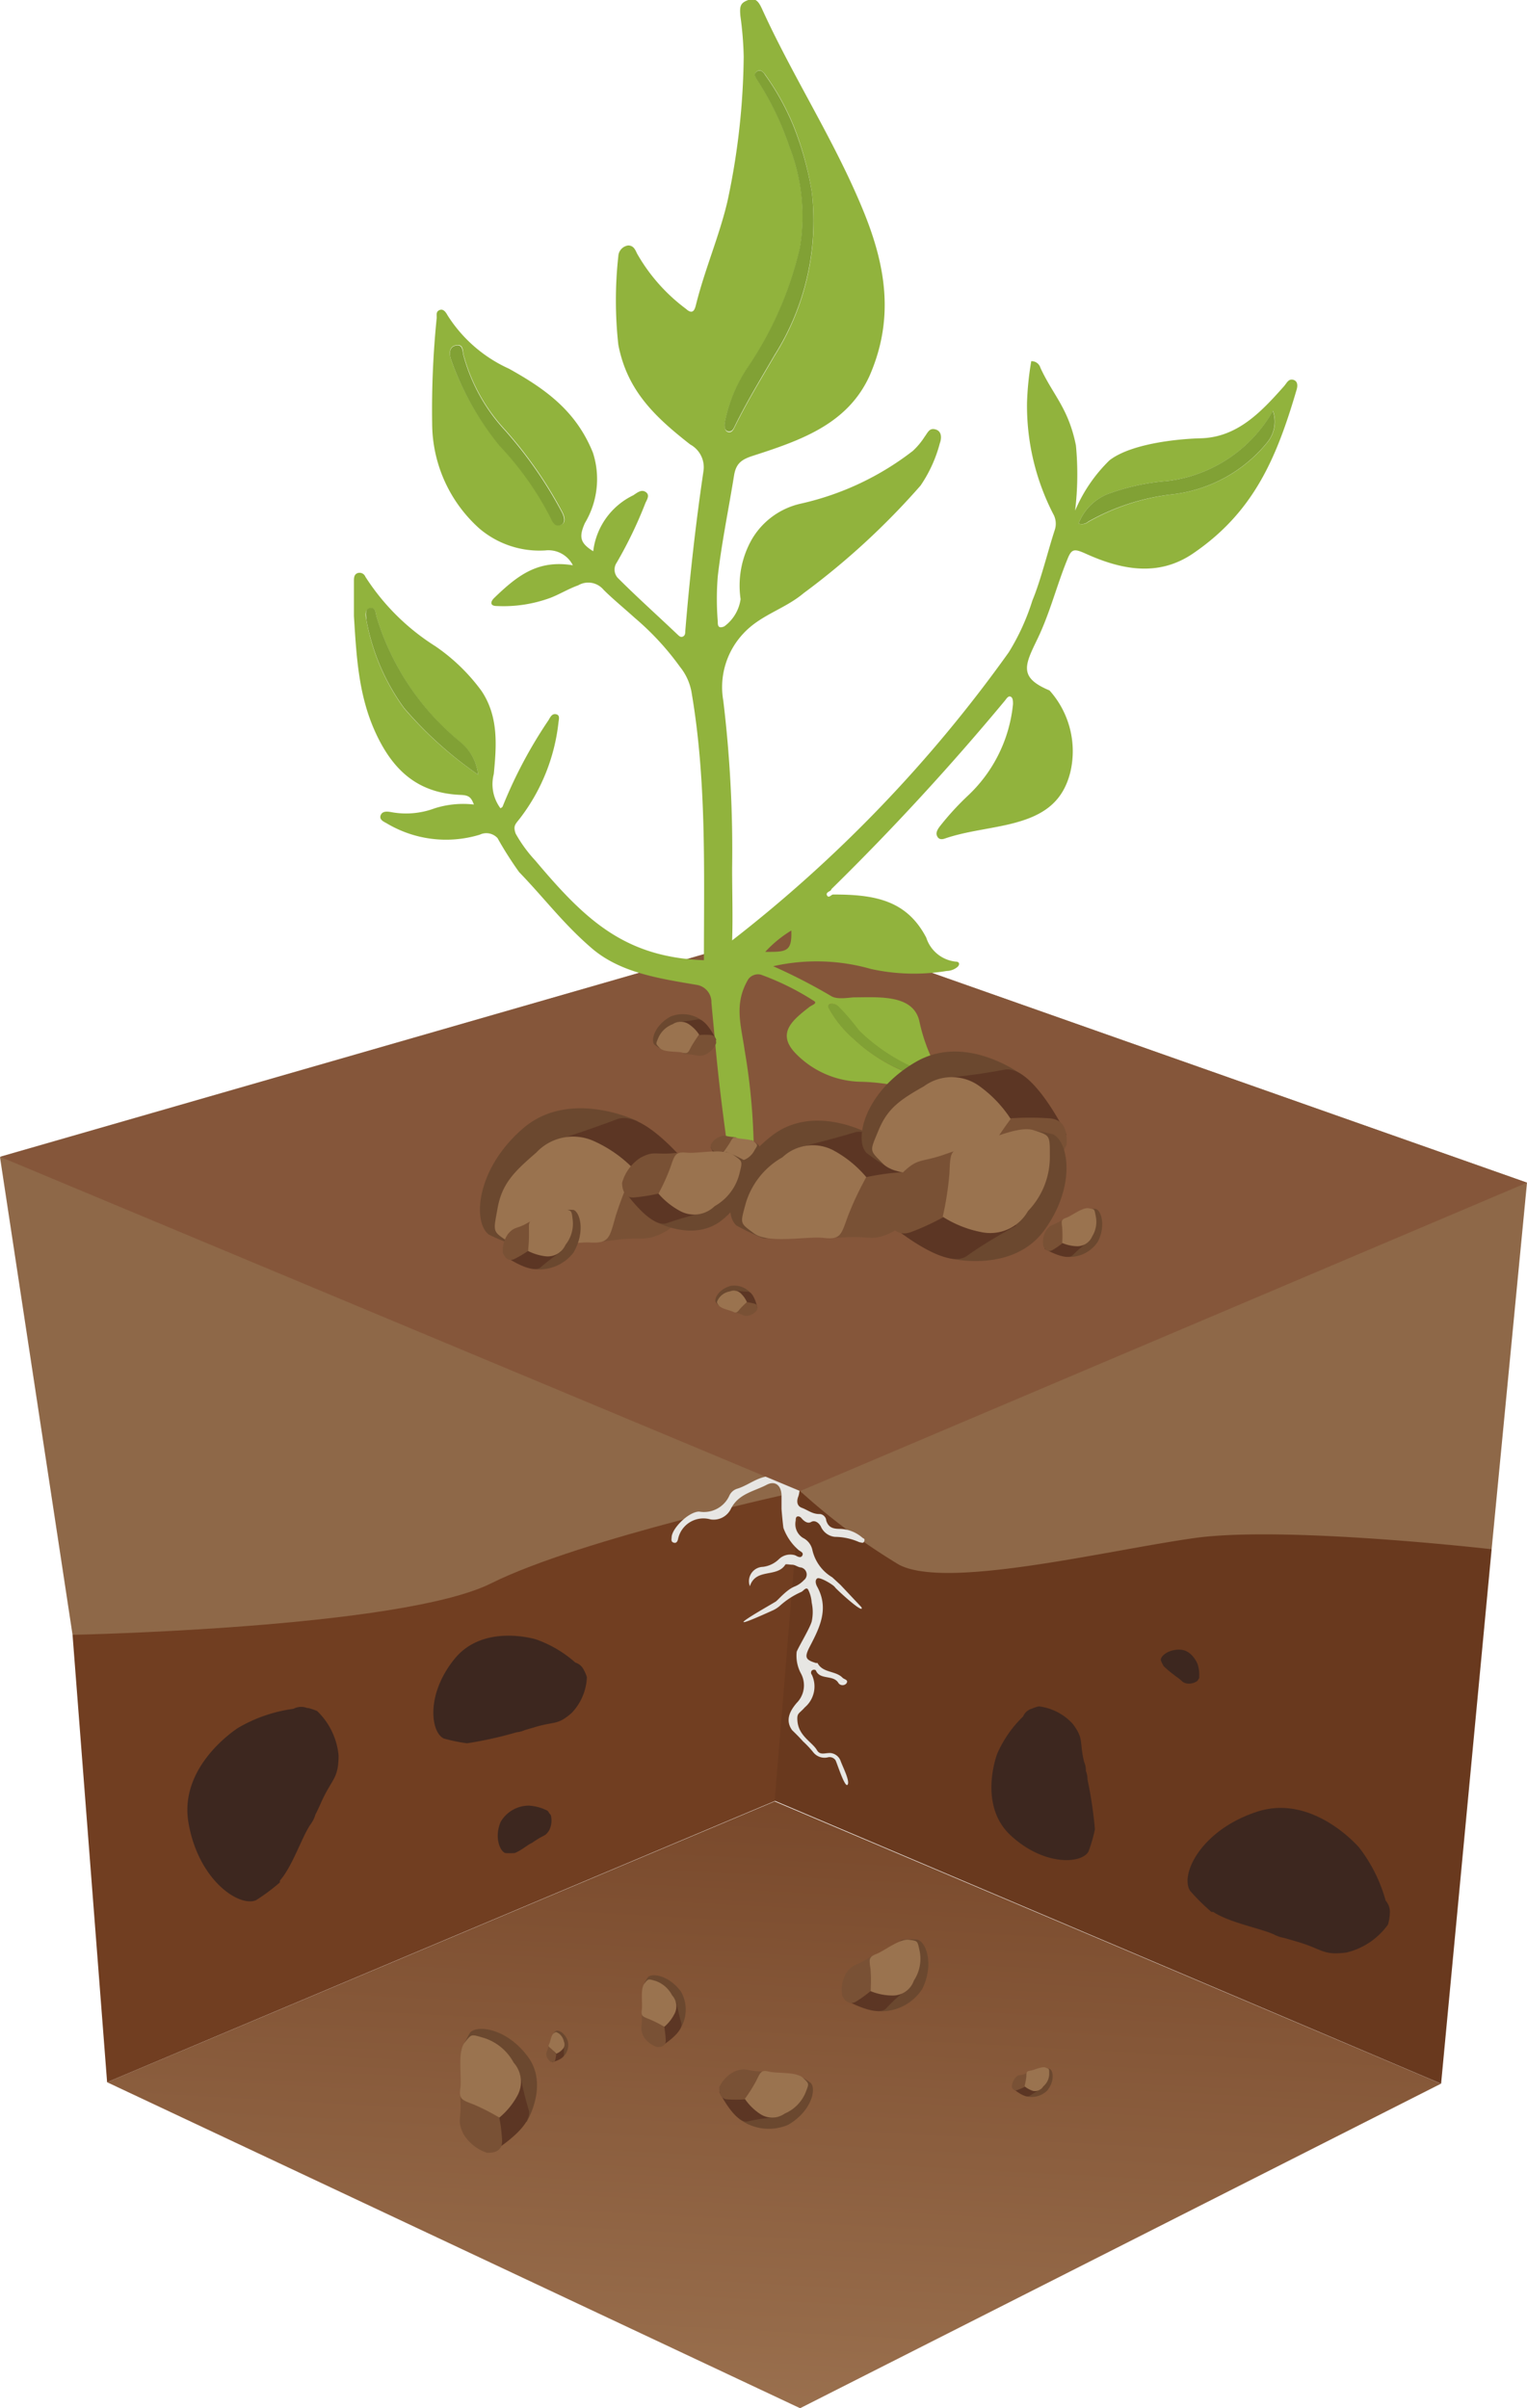 <?xml version="1.0" encoding="UTF-8"?>
<svg xmlns="http://www.w3.org/2000/svg" xmlns:xlink="http://www.w3.org/1999/xlink" viewBox="0 0 93.67 147.75">
  <defs>
    <style>.cls-1{fill:#8e6848;}.cls-2{fill:url(#Безымянный_градиент_7);}.cls-3{fill:#713e21;}.cls-4{fill:#3d271f;}.cls-5{fill:#69391e;}.cls-6{fill:#6b482f;}.cls-7{fill:#5c3624;}.cls-8{fill:#795135;}.cls-9{fill:#9a734f;}.cls-10{fill:#e7e6e3;}.cls-11{fill:#85563a;}.cls-12{fill:#91b33d;}.cls-13{fill:#81a135;}</style>
    <linearGradient id="Безымянный_градиент_7" x1="44.66" y1="180.32" x2="49.05" y2="98.61" gradientUnits="userSpaceOnUse">
      <stop offset="0.38" stop-color="#9b714f"></stop>
      <stop offset="0.91" stop-color="#754427"></stop>
      <stop offset="1" stop-color="#6e3c20"></stop>
    </linearGradient>
  </defs>
  <g id="Слой_2" data-name="Слой 2">
    <g id="Слой_1-2" data-name="Слой 1">
      <path class="cls-1" d="M49.08,91.48s8.18,9.61,14.5,10S91.5,95.05,91.5,95.05l2.17-22.49L49.08,56.84Z"></path>
      <path class="cls-1" d="M0,71,4.45,100.3s15.8,2.37,18.57,1.58,15.41-5.53,19-5.53,7.1-4.87,7.1-4.87V56.84Z"></path>
      <polygon class="cls-2" points="6.57 127.75 49.08 147.75 88.39 127.84 47.52 110.52 6.57 127.75"></polygon>
      <path class="cls-3" d="M6.57,127.75,4.45,100.3s20.15-.4,25.68-3.16,19-5.66,19-5.66l-1.56,19Z"></path>
      <path class="cls-4" d="M35.29,102a7.25,7.25,0,0,0-2.41-1.42h0s-3.22-1-5,1.2-1.45,4.5-.66,4.88a10.3,10.3,0,0,0,1.39.29s.05,0,.08,0a24.59,24.59,0,0,0,3-.67,1.74,1.74,0,0,0,.52-.14l.55-.16c1.26-.39,1.41-.11,2.29-.87A3.35,3.35,0,0,0,36,102.9a2,2,0,0,0-.18-.43h0l0,0A.86.86,0,0,0,35.29,102Z"></path>
      <path class="cls-4" d="M18,104.84A9.12,9.12,0,0,0,14.62,106v0s-3.66,2.29-3.06,5.82,3.11,5.21,4.15,4.76a12.07,12.07,0,0,0,1.46-1.09s0-.08,0-.11c.78-.89,1.35-2.69,1.88-3.45a1.87,1.87,0,0,0,.3-.61c.09-.17.18-.36.32-.67.68-1.55,1.09-1.46,1.1-2.94a4.35,4.35,0,0,0-1.31-2.73,3,3,0,0,0-.56-.19v0h-.06A1,1,0,0,0,18,104.84Z"></path>
      <path class="cls-5" d="M49.08,91.48l-1.56,19L88.4,127.84l3.1-32.79s-12.75-1.47-18.28-.68S58.05,97.53,55.15,96A38.49,38.49,0,0,1,49.08,91.48Z"></path>
      <path class="cls-4" d="M33.5,111.05a2.86,2.86,0,0,0-1.06-.27h0a2,2,0,0,0-1.73,1c-.42,1,0,1.85.3,1.91a4.61,4.61,0,0,0,.55,0s0,0,0,0c.34-.11.78-.48,1-.59a.7.7,0,0,0,.18-.11l.19-.12c.43-.29.52-.2.76-.58a1.34,1.34,0,0,0,.1-.92.92.92,0,0,0-.11-.14h0A.3.3,0,0,0,33.5,111.05Z"></path>
      <path class="cls-4" d="M73.56,102.85a2,2,0,0,0-.1-.76h0s-.33-.86-1.08-.88-1.22.43-1.17.66a2.7,2.7,0,0,0,.17.35s0,0,0,0a5.93,5.93,0,0,0,.64.54l.11.09.13.09c.29.21.26.29.56.35a.91.91,0,0,0,.63-.16.44.44,0,0,0,.06-.1h0v0A.2.2,0,0,0,73.56,102.85Z"></path>
      <path class="cls-4" d="M85,116.61a9.44,9.44,0,0,0-1.62-3.25h0s-2.82-3.33-6.26-2.21S72.37,115,73,116a12.36,12.36,0,0,0,1.31,1.3s.08,0,.11,0c1,.66,2.88,1,3.72,1.38a2.15,2.15,0,0,0,.65.22l.72.21c1.64.47,1.61.88,3.09.68a4.38,4.38,0,0,0,2.54-1.71,3,3,0,0,0,.11-.58h0l0-.06A1.05,1.05,0,0,0,85,116.61Z"></path>
      <path class="cls-4" d="M62.76,105.31a7.18,7.18,0,0,0-1.59,2.29v0s-1.2,3.12.82,5,4.34,1.77,4.78,1a9.21,9.21,0,0,0,.39-1.35s0-.05,0-.08a26,26,0,0,0-.45-3,1.37,1.37,0,0,0-.1-.52c0-.14,0-.3-.11-.56-.3-1.27,0-1.4-.69-2.32a3.36,3.36,0,0,0-2.08-1.08,2.11,2.11,0,0,0-.43.14h0l0,0A.83.83,0,0,0,62.76,105.31Z"></path>
      <path class="cls-6" d="M62.91,128.6a1.36,1.36,0,0,0,1.34-.35c.46-.59.36-1.22.14-1.32a2.23,2.23,0,0,0-.37-.07c-.25,0-.27.59-.28.6S62.91,128.6,62.91,128.6Z"></path>
      <path class="cls-7" d="M62.11,128.11s.75.67,1.06.47a6.71,6.71,0,0,1,.67-.4V128s-.67-.32-.82-.27l-.48.16A3,3,0,0,0,62.11,128.11Z"></path>
      <path class="cls-8" d="M62.07,128c0,.09.1.31.33.23a4.35,4.35,0,0,0,.45-.19s.22-.7.28-.82.12-.17-.22,0-.38,0-.61.24A.89.89,0,0,0,62.07,128Z"></path>
      <path class="cls-9" d="M62.85,128a5.91,5.91,0,0,0,.11-.59c0-.27,0-.34.24-.37s.71-.28.94-.19.22.07.22.37A1,1,0,0,1,64,128a.6.6,0,0,1-.64.28A1.63,1.63,0,0,1,62.85,128Z"></path>
      <path class="cls-6" d="M53.83,123.39A3,3,0,0,0,56.59,122c.72-1.52.21-2.86-.31-3a5.37,5.37,0,0,0-.86,0c-.56,0-.31,1.42-.33,1.45S53.83,123.39,53.83,123.39Z"></path>
      <path class="cls-7" d="M51.83,122.69s2,1.12,2.54.52,1.3-1.19,1.3-1.19l-.13-.44a6.16,6.16,0,0,0-1.93-.21c-.31.17-.85.53-1,.59A7.5,7.5,0,0,0,51.83,122.69Z"></path>
      <path class="cls-8" d="M51.67,122.46c.09.17.37.62.84.34a7.34,7.34,0,0,0,.89-.64s.16-1.65.22-1.94.19-.42-.49,0-.82.27-1.23.84A2.07,2.07,0,0,0,51.67,122.46Z"></path>
      <path class="cls-9" d="M53.4,122.16a8.69,8.69,0,0,0,0-1.35c-.08-.59-.13-.74.36-.93s1.43-.95,2-.87.51.06.66.72a2.42,2.42,0,0,1-.36,1.78,1.36,1.36,0,0,1-1.28.92A3.59,3.59,0,0,1,53.4,122.16Z"></path>
      <path class="cls-6" d="M45.35,130a3,3,0,0,0,3,.36c1.43-.83,1.74-2.19,1.38-2.57a6.49,6.49,0,0,0-.71-.45c-.47-.28-1,1-1.06,1S45.35,130,45.35,130Z"></path>
      <path class="cls-7" d="M44.12,128.34s1,2,1.77,1.81,1.71-.25,1.71-.25l.13-.43s-1.1-1.19-1.45-1.22-1,0-1.12-.07A8.91,8.91,0,0,0,44.12,128.34Z"></path>
      <path class="cls-8" d="M44.12,128.06c0,.2,0,.71.49.74a7.45,7.45,0,0,0,1.08,0s1-1.24,1.24-1.45.38-.23-.4-.27-.81-.24-1.45,0A2,2,0,0,0,44.12,128.06Z"></path>
      <path class="cls-9" d="M45.69,128.77a8.91,8.91,0,0,0,.7-1.11c.26-.53.3-.68.79-.56s1.69,0,2.08.38.38.33.14.94a2.4,2.4,0,0,1-1.26,1.25,1.33,1.33,0,0,1-1.55,0A3.42,3.42,0,0,1,45.69,128.77Z"></path>
      <path class="cls-6" d="M41.7,124.52a2.25,2.25,0,0,0,.08-2.32c-.73-1-1.79-1.18-2.05-.88a3.7,3.7,0,0,0-.29.57c-.19.38.81.72.82.75Z"></path>
      <path class="cls-7" d="M40.52,125.57s1.44-.87,1.27-1.47-.31-1.28-.31-1.28l-.34-.07s-.83.91-.83,1.18,0,.74,0,.86A6,6,0,0,0,40.52,125.57Z"></path>
      <path class="cls-8" d="M40.31,125.59c.15,0,.54,0,.53-.42a7.87,7.87,0,0,0-.09-.82s-1-.7-1.19-.85-.21-.28-.19.32-.12.63.1,1.11A1.54,1.54,0,0,0,40.31,125.59Z"></path>
      <path class="cls-9" d="M40.75,124.35a6.91,6.91,0,0,0-.9-.46c-.42-.17-.54-.19-.48-.57s-.1-1.29.15-1.61.23-.31.71-.17a1.83,1.83,0,0,1,1,.88,1,1,0,0,1,.12,1.18A2.53,2.53,0,0,1,40.75,124.35Z"></path>
      <path class="cls-6" d="M34.5,126.23a1,1,0,0,0,.33-1c-.17-.52-.59-.71-.74-.62a1.25,1.25,0,0,0-.19.2c-.13.13.24.4.24.41S34.5,126.23,34.5,126.23Z"></path>
      <path class="cls-7" d="M33.87,126.52s.71-.18.72-.45,0-.57,0-.57l-.13-.07s-.46.27-.49.38a3.56,3.56,0,0,0-.1.36A2.47,2.47,0,0,0,33.87,126.52Z"></path>
      <path class="cls-8" d="M33.78,126.5c.07,0,.23.06.28-.11a3.4,3.4,0,0,0,.06-.35s-.33-.42-.38-.5-.05-.14-.12.11-.13.24-.1.47A.71.71,0,0,0,33.78,126.5Z"></path>
      <path class="cls-9" d="M34.12,126a4,4,0,0,0-.31-.31c-.15-.12-.2-.14-.12-.29s.12-.55.27-.65.13-.1.31,0a.81.81,0,0,1,.32.5.44.44,0,0,1-.1.5A1,1,0,0,1,34.12,126Z"></path>
      <path class="cls-6" d="M32.29,130.21s1.39-2.24.11-4-3.11-2-3.56-1.51a10,10,0,0,0-.51,1c-.31.65,1.42,1.24,1.44,1.28S32.29,130.21,32.29,130.21Z"></path>
      <path class="cls-7" d="M30.25,132s2.49-1.53,2.18-2.56a22.58,22.58,0,0,1-.54-2.22l-.59-.12s-1.43,1.6-1.44,2,.07,1.29.05,1.49A11.15,11.15,0,0,0,30.25,132Z"></path>
      <path class="cls-8" d="M29.88,132.08c.27,0,.94,0,.92-.75a10.49,10.49,0,0,0-.17-1.41s-1.77-1.2-2.07-1.46-.35-.48-.31.56-.21,1.09.18,1.91A2.67,2.67,0,0,0,29.88,132.08Z"></path>
      <path class="cls-9" d="M30.63,129.92a13,13,0,0,0-1.56-.8c-.72-.28-.93-.31-.83-1s-.19-2.22.25-2.78.38-.55,1.22-.3a3.15,3.15,0,0,1,1.8,1.51,1.76,1.76,0,0,1,.24,2A4.62,4.62,0,0,1,30.63,129.92Z"></path>
      <path class="cls-10" d="M52.91,94.35a2.19,2.19,0,0,0-1.37-.55c-.41,0-.72-.06-.86-.52,0-.18-.19-.4-.43-.39-.42,0-.71-.25-1.06-.38s-.31-.47-.22-.7c.16-.44.06-1.25.24-2a3.16,3.16,0,0,0,.21-1.85.73.73,0,0,1-.82.11c-.3-.17-.19-.48-.18-.75s0-.29,0-.44c0,.28-.26.48-.29.77a14.3,14.3,0,0,0-.22,2.61c0,.18,0,.38-.26.33-1-.18-1.63.51-2.44.75a.78.78,0,0,0-.46.4,1.71,1.71,0,0,1-1.86,1c-.63,0-1.65,1-1.69,1.56,0,.12-.06.28.11.34s.24-.05.28-.2a1.59,1.59,0,0,1,2-1.22,1.18,1.18,0,0,0,1.25-.66c.47-.93,1.43-1.06,2.2-1.47.53-.27.9.07.9.68q0,.39,0,.78c0,.1.1,1.14.12,1.2a3.25,3.25,0,0,0,.93,1.35c.11.09.32.15.23.33s-.28.08-.42,0a1,1,0,0,0-1,.21,1.7,1.7,0,0,1-1,.49A.88.88,0,0,0,46,97.32c.36-1.13,1.65-.51,2.17-1.32,0-.06.28,0,.43,0s.31.12.47.16a.44.44,0,0,1,.24.79,1.6,1.6,0,0,1-.55.38c-.5.19-1,.8-1.16.92s-4.3,2.42-.15.53a1.76,1.76,0,0,0,.4-.27,4.92,4.92,0,0,1,1.3-.84c.14-.06.29-.33.42-.15a2.06,2.06,0,0,1,.22.8,2.68,2.68,0,0,1,0,1.17c-.12.42-.81,1.56-.92,1.85a2.3,2.3,0,0,0,.25,1.31,1.53,1.53,0,0,1-.25,1.83c-.41.48-.72,1.06-.28,1.67,0,0,.45.43.66.68a6,6,0,0,1,.64.68.88.88,0,0,0,.88.31.44.44,0,0,1,.48.17c.08.13.57,1.71.74,1.51s-.29-1.09-.42-1.45a.74.74,0,0,0-.65-.5c-.35,0-.62.15-.81-.18-.28-.48-1.1-.85-1.19-1.75-.05-.54.08-.45.45-.87a1.68,1.68,0,0,0,.43-2,.2.2,0,0,1,0-.26c.08-.07.22-.06.25,0,.26.61,1.08.23,1.39.78a.31.31,0,0,0,.49,0c.13-.22-.15-.23-.25-.34-.43-.44-1.21-.28-1.53-.9,0,0-.06,0-.1,0-.64-.2-.72-.34-.38-1,.61-1.17,1.2-2.33.46-3.68-.08-.14-.16-.4,0-.51s1,.4,1.08.53,1.86,1.76,1.63,1.23l-1.28-1.36-.51-.47a2.62,2.62,0,0,1-1.22-1.69,1.08,1.08,0,0,0-.58-.73,1,1,0,0,1-.44-1.06c0-.08,0-.2.08-.24s.2,0,.28.1.34.37.58.23.48.05.6.27a1.06,1.06,0,0,0,.86.64,3.73,3.73,0,0,1,1.51.33c.1,0,.23.1.29-.05S53,94.4,52.91,94.35Z"></path>
      <polygon class="cls-11" points="0 70.97 49.08 91.48 93.67 72.56 49.08 56.84 0 70.97"></polygon>
      <path class="cls-12" d="M44.88,57.72a84.37,84.37,0,0,0,17-17.7,13.89,13.89,0,0,0,1.45-3.18c.51-1.22.94-3,1.37-4.32a1.22,1.22,0,0,0-.1-1A14.52,14.52,0,0,1,63,24.72a18.2,18.2,0,0,1,.26-2.56.56.56,0,0,1,.56.4c.77,1.68,1.72,2.47,2.18,4.77a18.67,18.67,0,0,1-.05,4,9.44,9.44,0,0,1,2.11-3.09c1.29-1,4.07-1.31,5.6-1.35,2.21-.06,3.66-1.56,5.1-3.19.17-.19.27-.47.56-.4s.29.36.22.6c-1.23,4.2-2.63,7.52-6.36,10.06-2.13,1.45-4.4,1-6.6,0-.7-.31-.85-.29-1.11.37-.66,1.62-1.06,3.27-1.83,4.87s-1.18,2.36.74,3.16a5.59,5.59,0,0,1,1.28,5c-.49,2-1.85,2.75-3.71,3.2-1.34.32-2.73.45-4,.89-.18.06-.36.06-.46-.14s0-.38.13-.57a17,17,0,0,1,1.77-1.94,8.89,8.89,0,0,0,2.75-5.6c0-.17,0-.4-.15-.46s-.25.13-.35.25A154.65,154.65,0,0,1,51,54.55s0,.05-.07.1-.3.13-.19.3.25-.07.37-.07c2.5,0,4.5.32,5.71,2.65A2.13,2.13,0,0,0,58.65,59c.17,0,.26.14.1.31a1.06,1.06,0,0,1-.67.26,12.33,12.33,0,0,1-4.65-.12,12.11,12.11,0,0,0-6-.17A34.6,34.6,0,0,1,51,61.12c.38.23,1.14.07,1.4.07,1.5,0,3.63-.2,4,1.48a10.64,10.64,0,0,0,2,4.31c.09.11.27.39.07.57s-.42,0-.6,0a12.83,12.83,0,0,0-5-1.18,5.71,5.71,0,0,1-4.12-1.8c-1.11-1.21-.11-2,.9-2.79.17-.13.56-.23.23-.4a16.14,16.14,0,0,0-3.2-1.58.74.74,0,0,0-.78.28c-.88,1.5-.46,2.73-.22,4.36a39.08,39.08,0,0,1,.56,7,1,1,0,0,1-1.28.2c-.46-.25-.35-.85-.36-1.16a5.41,5.41,0,0,0-.06-.72c-.26-1.89-.5-3.87-.66-5.68-.08-.89-.18-1.88-.24-2.57a1.07,1.07,0,0,0-.93-1.09c-2.29-.39-4.67-.74-6.42-2.25s-2.84-3-4.45-4.67a22.18,22.18,0,0,1-1.32-2.08.93.93,0,0,0-1.09-.21,7.1,7.1,0,0,1-5.73-.71c-.17-.09-.45-.22-.35-.48s.38-.24.62-.2a5,5,0,0,0,2.67-.22,5.76,5.76,0,0,1,2.43-.24c-.17-.44-.3-.57-.8-.59-2.58-.1-4.12-1.44-5.2-3.75s-1.2-4.7-1.36-7.23c0-.67,0-1.43,0-2.13,0-.19,0-.42.23-.5a.38.38,0,0,1,.47.22,13.9,13.9,0,0,0,4.3,4.27,11.64,11.64,0,0,1,2.82,2.73c1.08,1.6.92,3.42.76,5.11a2.47,2.47,0,0,0,.41,2.1s.12-.07.13-.1a28.14,28.14,0,0,1,2.82-5.31c.12-.21.22-.41.46-.36s.18.27.15.49a11.76,11.76,0,0,1-2.39,5.93c-.29.36-.39.45-.24.9a8.53,8.53,0,0,0,1.21,1.66c3.07,3.65,5.48,5.93,10.34,6.11,0-5.55.17-11.06-.77-16.5a3.42,3.42,0,0,0-.7-1.5,16.78,16.78,0,0,0-2.77-3c-.63-.57-1.37-1.18-1.92-1.73a1.22,1.22,0,0,0-1.55-.27c-.61.22-1.16.56-1.71.77a8.32,8.32,0,0,1-3.29.5c-.44,0-.38-.28-.15-.5,1.47-1.42,2.7-2.34,4.82-2a1.68,1.68,0,0,0-1.69-.91,5.68,5.68,0,0,1-4.05-1.35A8.68,8.68,0,0,1,26.51,26a55.65,55.65,0,0,1,.28-6.51c0-.19-.05-.38.18-.47s.38.14.48.32a8.7,8.7,0,0,0,3.77,3.28c2.32,1.29,4.13,2.63,5.15,5.15a5.25,5.25,0,0,1-.49,4.32c-.39.87-.28,1.24.51,1.73a4.39,4.39,0,0,1,2.45-3.43c.25-.16.49-.38.76-.21s.11.44,0,.66a26,26,0,0,1-1.77,3.68.76.76,0,0,0,.06.93c1.21,1.21,2.43,2.3,3.66,3.47.1.09.2.21.35.13s.13-.23.14-.37c.27-3.27.63-6.51,1.11-9.76a1.59,1.59,0,0,0-.81-1.65c-2.16-1.69-3.87-3.3-4.41-6.12a24.72,24.72,0,0,1,0-5.44.7.7,0,0,1,.6-.65c.34,0,.44.27.55.5a11,11,0,0,0,3,3.39c.45.41.55,0,.62-.28.54-2.16,1.42-4.18,1.92-6.3a44,44,0,0,0,1-8.9A21,21,0,0,0,45.42,1c-.06-.64,0-.82.48-1s.67.17.85.56c1.93,4.24,4.5,8.15,6.26,12.5,1.35,3.35,1.84,6.54.33,10C52,26,49.17,27,46.26,27.94c-.73.23-1.1.45-1.23,1.22-.33,2.06-.76,4.12-1,6.2a17.08,17.08,0,0,0,0,2.77c0,.21,0,.47.4.3a2.51,2.51,0,0,0,1-1.67,5.74,5.74,0,0,1,.69-3.67,4.65,4.65,0,0,1,3-2.19A17.42,17.42,0,0,0,56,27.66a4.39,4.39,0,0,0,.71-.85c.21-.28.3-.58.69-.46s.36.56.25.85a8.36,8.36,0,0,1-1.18,2.59,45.33,45.33,0,0,1-7.17,6.6c-1.19,1-2.66,1.33-3.73,2.51A4.81,4.81,0,0,0,44.37,43a76.46,76.46,0,0,1,.54,10.28c0,1.46.05,3,0,4.42M49.8,11.79a19.58,19.58,0,0,0-1.07-3.95,15.42,15.42,0,0,0-1.79-3.26c-.11-.17-.31-.36-.51-.2s-.12.29,0,.48a18.28,18.28,0,0,1,2,4.13,11.75,11.75,0,0,1,.65,6.2,21.84,21.84,0,0,1-3.19,7.34A9.13,9.13,0,0,0,44.45,26c0,.19,0,.47.24.51s.32-.21.42-.4c.73-1.48,1.57-2.85,2.4-4.28A15.41,15.41,0,0,0,49.8,11.79ZM66.16,32.12a.61.61,0,0,0,.6-.1A13.59,13.59,0,0,1,72,30.32a8.78,8.78,0,0,0,5.77-3.21,2,2,0,0,0,.32-1.9,8.63,8.63,0,0,1-6.48,4.3,13.57,13.57,0,0,0-3.68.81A3.2,3.2,0,0,0,66.16,32.12ZM29.33,47.53a3,3,0,0,0-1.1-2,15.81,15.81,0,0,1-5.13-7.68c-.06-.22-.05-.59-.4-.53s-.28.47-.23.7a13.13,13.13,0,0,0,2.32,5.44A23.58,23.58,0,0,0,29.33,47.53ZM27.67,22.07a17.57,17.57,0,0,0,3,5.27,19,19,0,0,1,3.14,4.45c.13.29.27.53.61.4s.19-.55.07-.78a25.76,25.76,0,0,0-3.47-5,11,11,0,0,1-2.58-4.62c-.07-.28,0-.69-.46-.61S27.55,21.73,27.67,22.07ZM51,61.59c-.21,0-.2.17-.14.28a6.78,6.78,0,0,0,1.51,1.86A10.11,10.11,0,0,0,56.2,66c.12,0,.28.25.46,0s-.08-.27-.2-.32a11.39,11.39,0,0,1-3.8-2.47,14.2,14.2,0,0,0-1.25-1.46A.55.55,0,0,0,51,61.59Zm-4-3.19c1.23,0,1.59,0,1.54-1.31A7.42,7.42,0,0,0,46.94,58.4Z"></path>
      <path class="cls-13" d="M49.8,11.79a15.41,15.41,0,0,1-2.29,10c-.83,1.43-1.67,2.8-2.4,4.28-.1.19-.17.43-.42.4s-.26-.32-.24-.51a9.13,9.13,0,0,1,1.43-3.45,21.84,21.84,0,0,0,3.19-7.34A11.75,11.75,0,0,0,48.42,9a18.28,18.28,0,0,0-2-4.13c-.12-.19-.2-.33,0-.48s.4,0,.51.2a15.42,15.42,0,0,1,1.79,3.26A19.58,19.58,0,0,1,49.8,11.79Z"></path>
      <path class="cls-13" d="M66.16,32.12a3.2,3.2,0,0,1,1.76-1.8,13.57,13.57,0,0,1,3.68-.81,8.63,8.63,0,0,0,6.48-4.3,2,2,0,0,1-.32,1.9A8.78,8.78,0,0,1,72,30.32,13.59,13.59,0,0,0,66.76,32,.61.61,0,0,1,66.16,32.12Z"></path>
      <path class="cls-13" d="M29.33,47.53a23.58,23.58,0,0,1-4.54-4.09A13.13,13.13,0,0,1,22.47,38c0-.23-.12-.65.23-.7s.34.31.4.53a15.81,15.81,0,0,0,5.13,7.68A3,3,0,0,1,29.33,47.53Z"></path>
      <path class="cls-13" d="M27.67,22.07c-.12-.34-.13-.79.3-.87s.39.33.46.61A11,11,0,0,0,31,26.43a25.76,25.76,0,0,1,3.47,5c.12.23.26.65-.07.78s-.48-.11-.61-.4a19,19,0,0,0-3.14-4.45A17.57,17.57,0,0,1,27.67,22.07Z"></path>
      <path class="cls-13" d="M51,61.59a.55.55,0,0,1,.44.16,14.2,14.2,0,0,1,1.25,1.46,11.39,11.39,0,0,0,3.8,2.47c.12,0,.39.08.2.32s-.34,0-.46,0a10.11,10.11,0,0,1-3.86-2.25,6.78,6.78,0,0,1-1.51-1.86C50.77,61.76,50.76,61.62,51,61.59Z"></path>
      <path class="cls-6" d="M46.09,79.38a1.34,1.34,0,0,0-1.3-.48c-.72.22-1,.79-.88,1a1.7,1.7,0,0,0,.27.27c.18.18.56-.32.57-.33S46.09,79.38,46.09,79.38Z"></path>
      <path class="cls-7" d="M46.47,80.25s-.22-1-.6-1a7.74,7.74,0,0,1-.78-.07l-.11.18s.37.65.52.7l.49.15C46.05,80.23,46.47,80.25,46.47,80.25Z"></path>
      <path class="cls-8" d="M46.44,80.37c0-.09.09-.31-.14-.38a3.5,3.5,0,0,0-.48-.1s-.59.45-.71.52-.19.06.15.16.34.19.65.15A.9.9,0,0,0,46.44,80.37Z"></path>
      <path class="cls-9" d="M45.82,79.89a4.44,4.44,0,0,0-.43.42c-.18.21-.21.27-.42.17s-.74-.19-.88-.39-.14-.19,0-.43a1.05,1.05,0,0,1,.69-.43.61.61,0,0,1,.69.15A1.66,1.66,0,0,1,45.82,79.89Z"></path>
      <path class="cls-6" d="M43.13,62.66a2,2,0,0,0-2-.29c-1,.55-1.2,1.45-1,1.71a3.83,3.83,0,0,0,.47.31c.31.2.71-.64.73-.65Z"></path>
      <path class="cls-7" d="M43.94,63.8s-.63-1.35-1.17-1.25a11.17,11.17,0,0,1-1.15.14l-.09.29s.72.82.95.85.65,0,.75.06A5.22,5.22,0,0,0,43.94,63.8Z"></path>
      <path class="cls-8" d="M43.93,64c0-.13,0-.47-.32-.5a5,5,0,0,0-.72,0s-.71.82-.85,1-.26.15.26.19.54.17,1,0A1.31,1.31,0,0,0,43.93,64Z"></path>
      <path class="cls-9" d="M42.89,63.48a6.26,6.26,0,0,0-.49.74c-.18.35-.21.45-.54.36s-1.13,0-1.39-.28-.25-.23-.08-.64a1.56,1.56,0,0,1,.87-.82.9.9,0,0,1,1,0A2.27,2.27,0,0,1,42.89,63.48Z"></path>
      <path class="cls-6" d="M39.14,68.8s-4.17-2.08-7.08.45S29,75.05,30,75.75a13.09,13.09,0,0,0,1.82.73c1.2.44,2-2.69,2-2.73S39.14,68.8,39.14,68.8Z"></path>
      <path class="cls-7" d="M42.69,72.08S39.6,68,37.84,68.67,34,70,34,70l-.12,1s3,2.26,3.84,2.19,2.25-.33,2.6-.34A17.34,17.34,0,0,0,42.69,72.08Z"></path>
      <path class="cls-8" d="M42.81,72.71c0-.46-.21-1.64-1.46-1.48a17.86,17.86,0,0,0-2.45.52s-1.82,3.31-2.22,3.88-.78.69,1,.45,1.95.19,3.32-.63A4.71,4.71,0,0,0,42.81,72.71Z"></path>
      <path class="cls-9" d="M38.9,71.75a22.17,22.17,0,0,0-1.14,2.88c-.37,1.31-.39,1.67-1.58,1.6s-3.87.71-4.93,0-1-.58-.73-2.09,1-2.24,2.37-3.42A3.09,3.09,0,0,1,36.41,70,7.91,7.91,0,0,1,38.9,71.75Z"></path>
      <path class="cls-6" d="M53.53,69.67s-3.49-2.06-6.17,0-3,4.84-2.18,5.52a14.24,14.24,0,0,0,1.54.74c1,.45,1.85-2.22,1.92-2.25S53.53,69.67,53.53,69.67Z"></path>
      <path class="cls-7" d="M56.41,72.73S54,69,52.41,69.48s-3.39.91-3.39.91l-.17.9s2.51,2.15,3.21,2.13,2-.15,2.28-.13A15.56,15.56,0,0,0,56.41,72.73Z"></path>
      <path class="cls-8" d="M56.48,73.29c0-.4-.09-1.44-1.18-1.37a15.08,15.08,0,0,0-2.16.3S51.36,75,51,75.45s-.72.55.87.46,1.68.28,2.92-.35A4.1,4.1,0,0,0,56.48,73.29Z"></path>
      <path class="cls-9" d="M53.14,72.22A19.16,19.16,0,0,0,52,74.65c-.4,1.11-.44,1.42-1.47,1.3s-3.4.38-4.28-.28-.85-.56-.5-1.86A4.83,4.83,0,0,1,48,71a2.71,2.71,0,0,1,3.11-.43A6.92,6.92,0,0,1,53.14,72.22Z"></path>
      <path class="cls-6" d="M62.77,66s-3.44-2.66-6.57-.86-3.84,4.76-3.05,5.59a11.27,11.27,0,0,0,1.54,1c1,.63,2.26-2.1,2.34-2.13S62.77,66,62.77,66Z"></path>
      <path class="cls-7" d="M65.43,69.63s-2.08-4.34-3.83-4a37.27,37.27,0,0,1-3.73.51l-.3,1S60,69.7,60.7,69.79s2.12.1,2.45.16A16.86,16.86,0,0,0,65.43,69.63Z"></path>
      <path class="cls-8" d="M65.43,70.23c0-.43.1-1.54-1.07-1.62a17.47,17.47,0,0,0-2.34,0s-2.27,2.7-2.74,3.15-.84.49.86.61,1.76.52,3.17,0A4.39,4.39,0,0,0,65.43,70.23Z"></path>
      <path class="cls-9" d="M62,68.65a19.4,19.4,0,0,0-1.56,2.43c-.58,1.13-.66,1.46-1.74,1.19s-3.68,0-4.53-.87-.83-.71-.28-2.05,1.31-1.87,2.78-2.7a2.89,2.89,0,0,1,3.36-.05A7.56,7.56,0,0,1,62,68.65Z"></path>
      <path class="cls-6" d="M65.44,77.11a2.08,2.08,0,0,0,1.91-.94c.51-1,.18-2-.18-2a3,3,0,0,0-.59,0c-.39,0-.23,1-.25,1S65.44,77.11,65.44,77.11Z"></path>
      <path class="cls-7" d="M64.07,76.61s1.34.79,1.74.39.91-.81.91-.81l-.09-.3a4.27,4.27,0,0,0-1.32-.17c-.21.12-.58.36-.68.4A5.12,5.12,0,0,0,64.07,76.61Z"></path>
      <path class="cls-8" d="M64,76.45c.06.12.24.43.57.24a5.1,5.1,0,0,0,.62-.43s.12-1.12.17-1.33.14-.28-.34,0-.56.18-.85.56A1.43,1.43,0,0,0,64,76.45Z"></path>
      <path class="cls-9" d="M65.16,76.26a7.22,7.22,0,0,0,0-.93c-.05-.4-.09-.5.25-.62s1-.65,1.37-.58.34,0,.44.5A1.7,1.7,0,0,1,67,75.85a1,1,0,0,1-.9.61A2.48,2.48,0,0,1,65.16,76.26Z"></path>
      <path class="cls-6" d="M32.66,77.85a2.66,2.66,0,0,0,2.52-1c.74-1.28.4-2.48,0-2.62a7.37,7.37,0,0,0-.75,0c-.49,0-.38,1.22-.4,1.24S32.66,77.85,32.66,77.85Z"></path>
      <path class="cls-7" d="M31,77.09s1.63,1.13,2.18.65,1.23-.95,1.23-.95l-.09-.39a5.51,5.51,0,0,0-1.67-.33c-.28.13-.77.4-.9.45A6.26,6.26,0,0,0,31,77.09Z"></path>
      <path class="cls-8" d="M30.85,76.88c.07.16.28.57.71.36a7.08,7.08,0,0,0,.83-.49s.25-1.43.33-1.68.2-.35-.43,0-.73.17-1.13.64A1.77,1.77,0,0,0,30.85,76.88Z"></path>
      <path class="cls-9" d="M32.39,76.75a9,9,0,0,0,.06-1.19c0-.52-.06-.65.38-.77s1.31-.74,1.78-.62.45.09.52.67a2.07,2.07,0,0,1-.44,1.53,1.19,1.19,0,0,1-1.19.71A3.23,3.23,0,0,1,32.39,76.75Z"></path>
      <path class="cls-6" d="M44.19,71.27a1.53,1.53,0,0,0,1.55.27c.77-.39,1-1.09.79-1.29a2.62,2.62,0,0,0-.36-.26c-.24-.16-.56.48-.58.49Z"></path>
      <path class="cls-7" d="M43.59,70.38s.45,1.05.87,1a8.58,8.58,0,0,1,.9-.09l.08-.22s-.54-.64-.72-.67-.5,0-.58-.07A5.42,5.42,0,0,0,43.59,70.38Z"></path>
      <path class="cls-8" d="M43.6,70.23c0,.11,0,.37.24.4a4.33,4.33,0,0,0,.55,0s.57-.63.69-.73.2-.11-.2-.15-.41-.14-.75,0A1.06,1.06,0,0,0,43.6,70.23Z"></path>
      <path class="cls-9" d="M44.39,70.65a4.46,4.46,0,0,0,.4-.57c.15-.26.17-.34.43-.26s.87.05,1.07.25.19.18,0,.49a1.25,1.25,0,0,1-.69.62.7.7,0,0,1-.8,0A1.77,1.77,0,0,1,44.39,70.65Z"></path>
      <path class="cls-6" d="M58.2,77.19s3.91,1,5.88-1.74,1.45-5.47.48-5.87a10.35,10.35,0,0,0-1.68-.27c-1.1-.14-1.12,2.64-1.17,2.69S58.2,77.19,58.2,77.19Z"></path>
      <path class="cls-7" d="M54.58,75.11S58,78,59.32,77.05s3-1.84,3-1.84l-.1-.91s-3-1.31-3.66-1.1-1.83.71-2.13.78A15.11,15.11,0,0,0,54.58,75.11Z"></path>
      <path class="cls-8" d="M54.35,74.6c.13.38.5,1.34,1.51,1a15.54,15.54,0,0,0,2-.92S58.73,71.52,59,71s.52-.73-1-.19S56.32,71,55.32,72A4.08,4.08,0,0,0,54.35,74.6Z"></path>
      <path class="cls-9" d="M57.83,74.65A19,19,0,0,0,58.24,72c.06-1.17,0-1.48,1-1.66s3.13-1.33,4.16-1,1,.29,1,1.63a4.78,4.78,0,0,1-1.34,3.33,2.66,2.66,0,0,1-2.83,1.3A6.82,6.82,0,0,1,57.83,74.65Z"></path>
      <path class="cls-6" d="M40.17,74.93s2.35,1.32,4.1-.06,1.93-3.26,1.37-3.69a8.7,8.7,0,0,0-1-.48c-.68-.29-1.2,1.5-1.24,1.52S40.17,74.93,40.17,74.93Z"></path>
      <path class="cls-7" d="M38.21,72.93s1.67,2.48,2.71,2.11,2.24-.65,2.24-.65l.1-.6s-1.7-1.39-2.16-1.37-1.31.12-1.51.12A10.17,10.17,0,0,0,38.21,72.93Z"></path>
      <path class="cls-8" d="M38.16,72.57c0,.26.08,1,.8.89a10.94,10.94,0,0,0,1.43-.23s1.15-1.86,1.4-2.17.47-.38-.58-.3-1.13-.16-1.94.28A2.71,2.71,0,0,0,38.16,72.57Z"></path>
      <path class="cls-9" d="M40.39,73.23a11.58,11.58,0,0,0,.74-1.63c.26-.74.28-.95,1-.88s2.26-.3,2.85.13.58.36.36,1.23A3.17,3.17,0,0,1,43.84,74a1.8,1.8,0,0,1-2.06.33A4.65,4.65,0,0,1,40.39,73.23Z"></path>
    </g>
  </g>
</svg>
